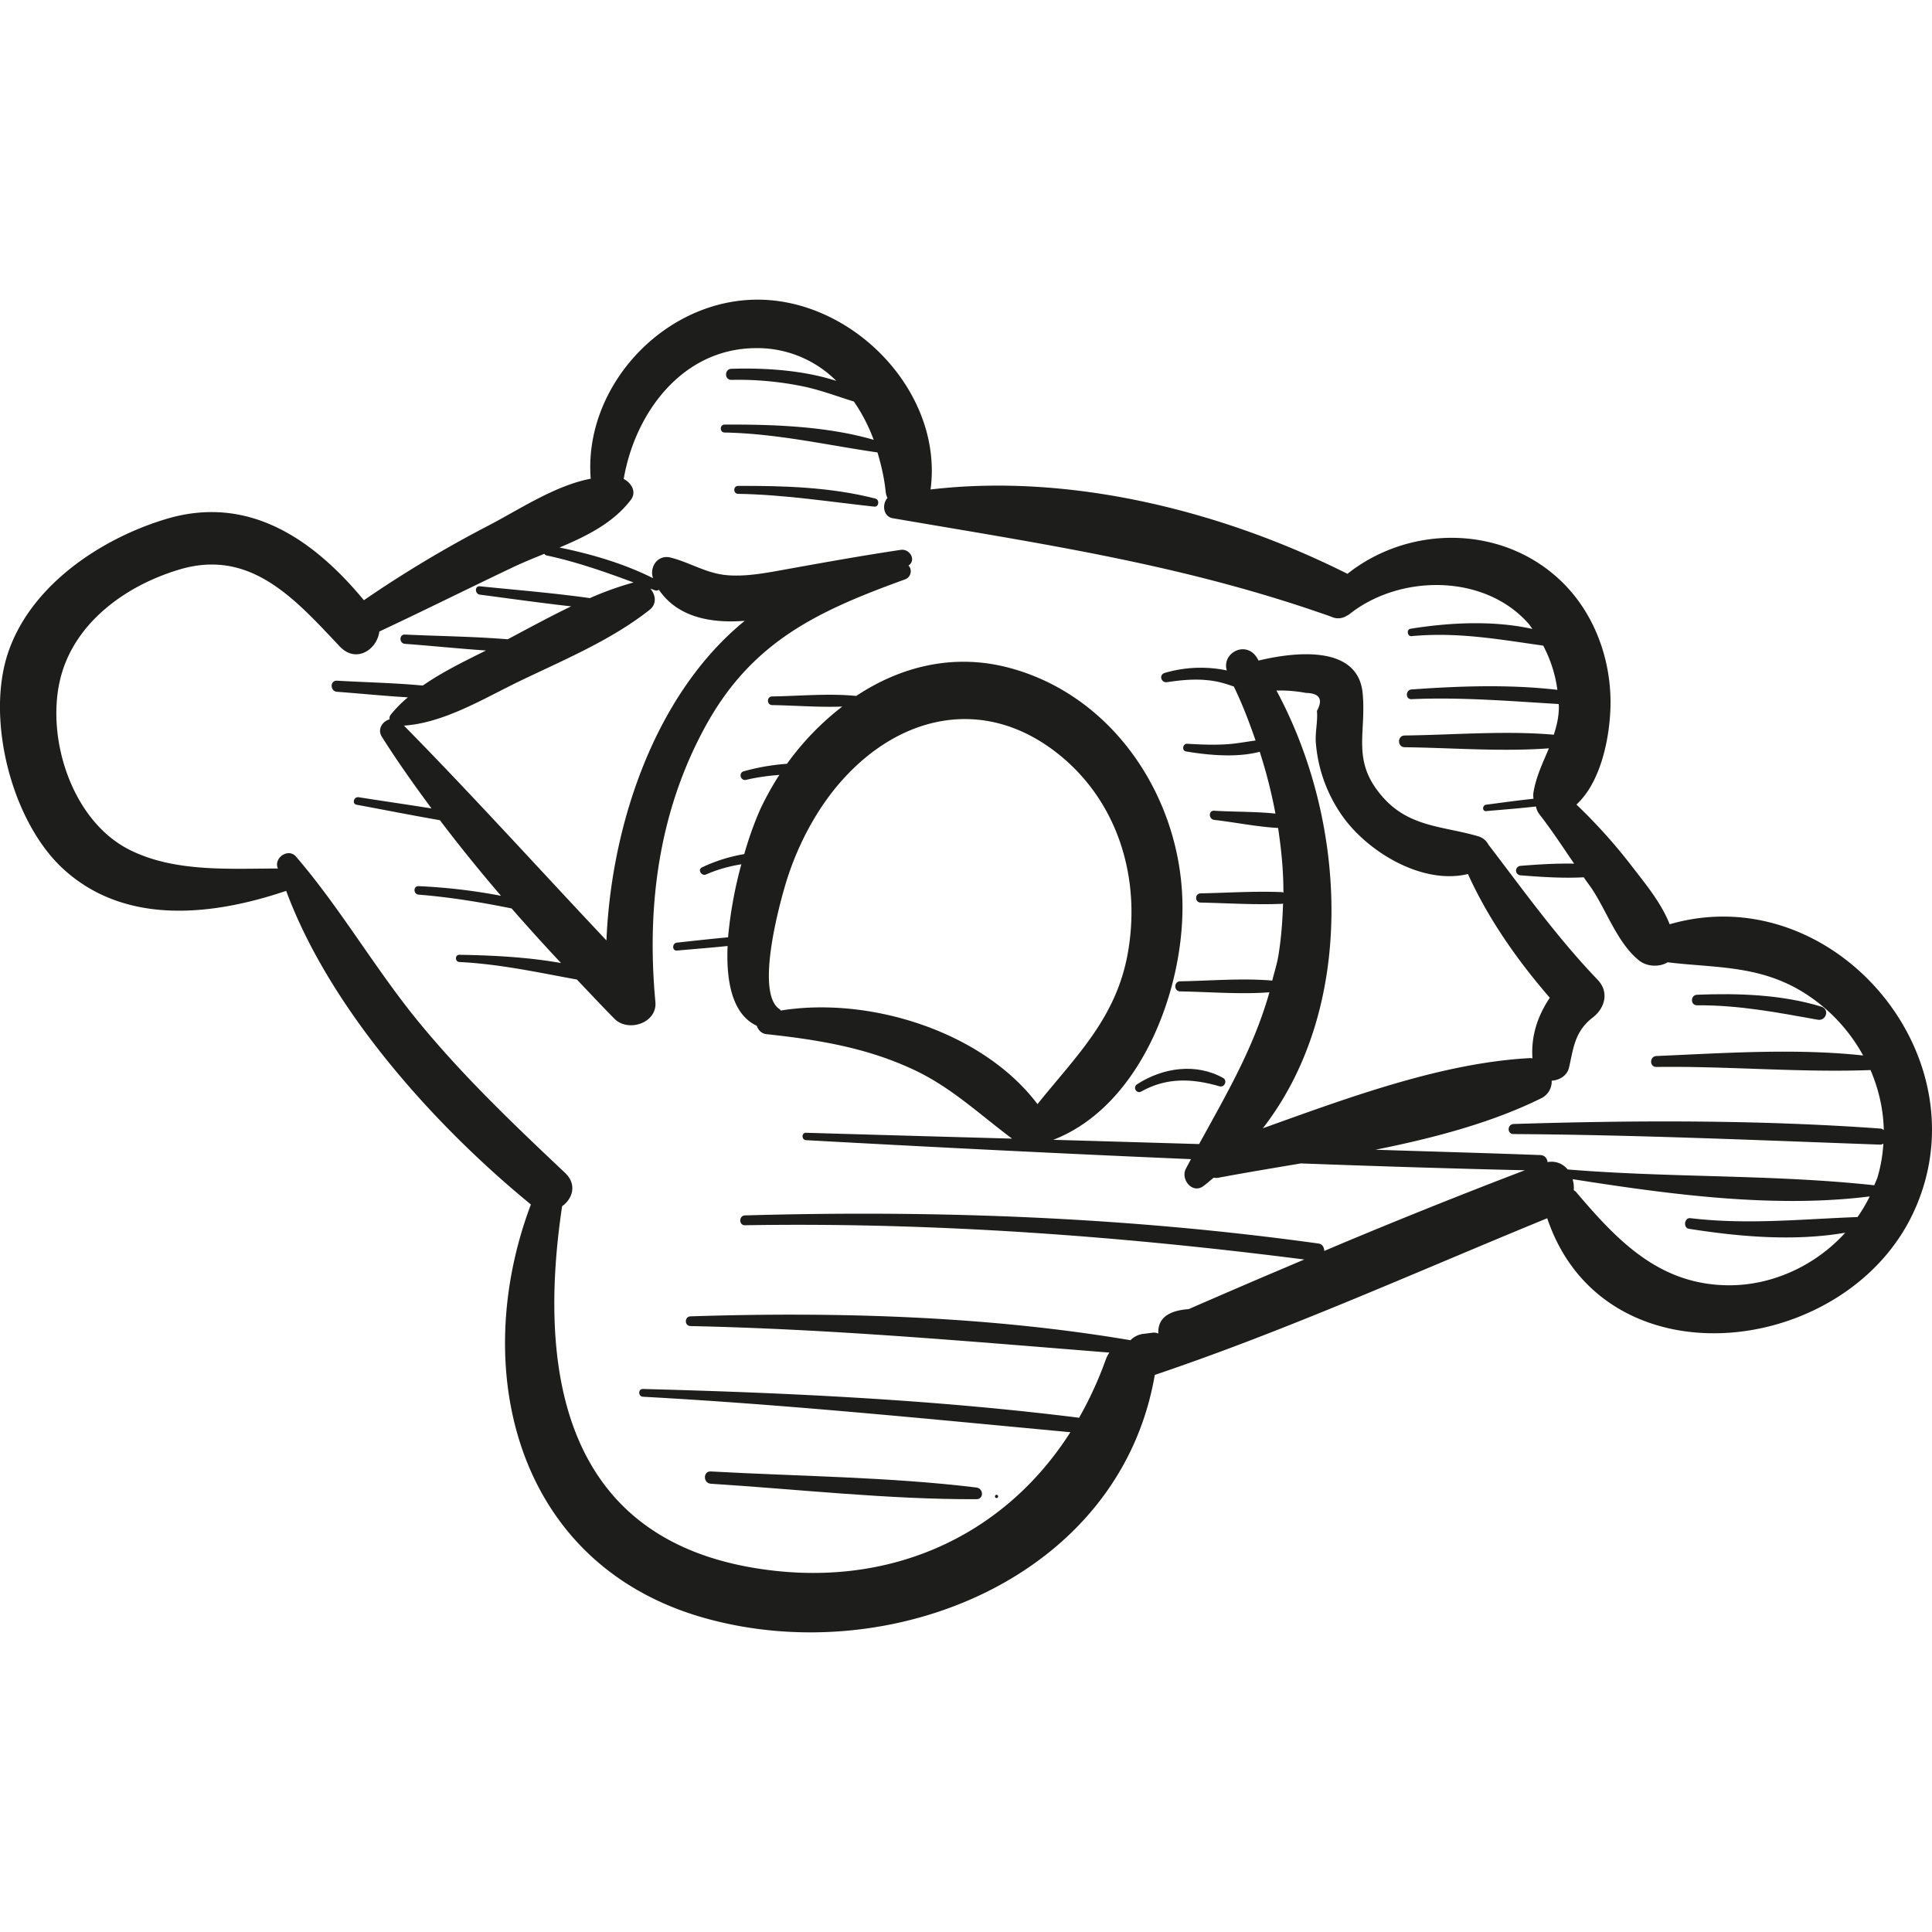 <svg xmlns="http://www.w3.org/2000/svg" viewBox="0 0 49.689 49.689"><g fill="#1d1d1b"><path d="M42.942 23.771c-.225-.573-.659-1.083-1.026-1.562a14.019 14.019 0 0 0-1.372-1.517c.639-.584.859-1.744.876-2.531.025-1.174-.4-2.368-1.246-3.193-1.518-1.48-3.923-1.475-5.519-.21-3.2-1.607-7.101-2.595-10.722-2.169.337-2.517-2.024-4.939-4.538-4.881-2.381.055-4.389 2.276-4.202 4.604-.928.177-1.854.804-2.649 1.215a30.32 30.32 0 0 0-3.185 1.91c-1.298-1.567-2.969-2.729-5.096-2.086-1.686.51-3.487 1.715-4.062 3.457-.564 1.708.1 4.334 1.438 5.551 1.593 1.45 3.836 1.19 5.721.553 1.142 3.078 3.843 6.059 6.294 8.066-1.601 4.24-.389 9.279 4.482 10.64 4.779 1.335 10.669-1.048 11.564-6.257 3.413-1.15 6.757-2.663 10.093-4.029 1.45 4.309 7.636 3.596 9.401-.111 1.913-4.019-2.05-8.667-6.252-7.45zm4.832 7.53c-1.455.055-2.839.202-4.3.029-.154-.018-.191.248-.037.273 1.295.205 2.708.328 4.021.101-.755.834-1.859 1.356-2.993 1.352-1.784-.007-2.861-1.14-3.929-2.398-.018-.021-.04-.032-.06-.049a.808.808 0 0 0-.03-.282c2.486.391 5.17.754 7.641.444a3.923 3.923 0 0 1-.313.53zm-8.851-2.134c3.154.019 6.294.159 9.444.272.032.001.047-.018.071-.027a3.83 3.83 0 0 1-.146.852c-.023.077-.061.148-.09.223-.004-.001-.005-.004-.009-.004-2.6-.282-5.253-.189-7.875-.406a.527.527 0 0 0-.516-.188c-.01-.09-.068-.177-.185-.182-1.413-.053-2.827-.091-4.241-.137 1.505-.302 2.987-.693 4.265-1.325a.48.48 0 0 0 .267-.451c.2-.013.397-.127.446-.339.113-.492.143-.926.609-1.285.316-.243.429-.656.125-.973-1.036-1.081-1.882-2.265-2.788-3.449-.003-.005-.009-.007-.012-.011a.43.43 0 0 0-.274-.23c-.901-.262-1.756-.23-2.437-.992-.836-.935-.431-1.63-.531-2.686-.116-1.221-1.671-1.082-2.675-.84-.019-.029-.035-.061-.055-.09-.287-.428-.898-.104-.764.344a3.273 3.273 0 0 0-1.6.065c-.154.049-.088.261.065.237.422-.065.833-.099 1.257-.02.159.03.31.08.46.133.005.008.007.018.012.026.214.444.387.901.546 1.361-.233.031-.466.076-.703.094-.354.026-.706.01-1.06-.01-.111-.006-.139.178-.027.197.571.096 1.3.166 1.897.009.168.523.304 1.053.404 1.59-.521-.055-1.067-.042-1.574-.074-.154-.01-.147.219 0 .236.527.06 1.095.178 1.642.207.083.55.139 1.104.137 1.665-.012-.003-.018-.014-.032-.014-.696-.03-1.402.017-2.099.032-.152.003-.152.232 0 .236.697.015 1.403.062 2.099.032.01 0 .014-.009.023-.011-.014.442-.046.885-.118 1.332-.038.232-.107.436-.16.654-.778-.068-1.588.006-2.368.018-.167.003-.168.257 0 .26.755.012 1.539.08 2.295.023-.403 1.426-1.096 2.604-1.808 3.903-1.25-.036-2.5-.074-3.75-.109 2.221-.863 3.338-3.791 3.322-6.027-.02-2.73-1.751-5.398-4.466-6.115-1.427-.377-2.788-.029-3.925.726-.708-.071-1.454.002-2.163.013-.143.002-.143.219 0 .222.59.01 1.206.061 1.804.038a7.068 7.068 0 0 0-1.422 1.472 5.592 5.592 0 0 0-1.112.193c-.142.039-.082.254.061.22.287-.068.57-.105.855-.127a7.467 7.467 0 0 0-.5.904 8.85 8.85 0 0 0-.402 1.132 4.136 4.136 0 0 0-1.085.341c-.124.058-.016.236.106.182.301-.132.599-.211.904-.261a10.774 10.774 0 0 0-.342 1.879c-.439.039-.877.09-1.314.136-.128.014-.132.215 0 .204.433-.038.868-.072 1.302-.117-.041.938.13 1.763.751 2.052.035.105.117.201.246.215 1.331.143 2.601.35 3.821.93.955.454 1.674 1.143 2.498 1.757a3121.33 3121.33 0 0 1-5.297-.15c-.123-.004-.121.183 0 .19 3.298.181 6.598.348 9.899.488-.044.083-.089.164-.133.249-.138.266.162.651.447.447.096-.068.178-.147.27-.218.039.003.078.008.123 0 .679-.128 1.392-.245 2.118-.368 1.92.071 3.84.132 5.761.176a159.729 159.729 0 0 0-4.867 1.951l-.29.124c-.006-.091-.046-.177-.15-.191-4.901-.679-9.806-.864-14.749-.723-.162.005-.163.256 0 .253 4.821-.08 9.606.271 14.384.881-.499.212-.999.423-1.497.637-.493.212-.985.425-1.476.639-.542.039-.799.25-.781.628a.277.277 0 0 0-.15-.021l-.22.028a.56.56 0 0 0-.347.165c-3.694-.625-7.578-.735-11.314-.614-.16.005-.161.246 0 .25 3.618.077 7.174.395 10.772.682a.784.784 0 0 0-.092.178 9.502 9.502 0 0 1-.69 1.503c-.005-.001-.007-.006-.012-.007-3.709-.463-7.467-.64-11.201-.738-.129-.003-.128.193 0 .2 3.677.2 7.328.57 10.992.912-1.728 2.714-4.749 4.085-8.212 3.477-4.903-.86-5.473-5.195-4.86-9.289.268-.191.392-.56.074-.86-1.309-1.235-2.599-2.464-3.745-3.857-1.129-1.372-2.019-2.934-3.174-4.276-.188-.219-.555.014-.476.277l.011.03c-1.278.003-2.68.097-3.829-.488-1.452-.738-2.128-2.818-1.778-4.344.334-1.46 1.667-2.44 3.082-2.86 1.836-.545 2.986.787 4.116 1.981.42.444.959.083 1.018-.384 1.144-.537 2.276-1.1 3.417-1.644.263-.125.543-.239.825-.354.016.016.028.035.057.041.774.165 1.505.423 2.239.695a8.186 8.186 0 0 0-1.123.403c-.938-.132-1.888-.209-2.828-.304-.139-.014-.134.197 0 .215.78.102 1.563.213 2.347.301-.555.266-1.098.564-1.633.847-.877-.073-1.767-.08-2.642-.122-.155-.007-.152.228 0 .239.69.051 1.388.124 2.084.171-.548.274-1.119.55-1.625.902-.733-.069-1.476-.083-2.207-.125-.184-.011-.181.271 0 .285.604.045 1.214.107 1.823.143a3.168 3.168 0 0 0-.445.452.141.141 0 0 0-.025.113c-.181.051-.323.253-.198.451.399.632.832 1.241 1.276 1.841-.624-.099-1.25-.19-1.873-.288-.125-.02-.181.17-.053.193.713.132 1.426.273 2.142.398a41.167 41.167 0 0 0 1.571 1.944 14.726 14.726 0 0 0-2.119-.248c-.142-.005-.138.207 0 .218.808.065 1.602.195 2.392.355.415.475.839.943 1.271 1.404-.868-.154-1.78-.198-2.613-.212-.12-.002-.119.18 0 .186 1.038.052 2.02.268 3.021.451.322.337.64.679.967 1.009.35.354 1.104.113 1.052-.436-.229-2.45.082-4.879 1.281-7.075 1.199-2.197 2.898-2.977 5.143-3.791.157-.057.185-.259.085-.354.209-.14.034-.438-.197-.404-1.053.157-2.078.343-3.124.532-.43.077-.876.153-1.315.122-.547-.038-.963-.322-1.478-.455-.333-.086-.554.237-.456.529-.757-.378-1.577-.617-2.405-.788.704-.296 1.386-.637 1.833-1.224.159-.209.014-.438-.182-.54.29-1.69 1.491-3.333 3.358-3.364a2.872 2.872 0 0 1 2.11.842c-.863-.279-1.849-.337-2.698-.311-.183.005-.184.287 0 .285a8.272 8.272 0 0 1 1.876.174c.438.095.851.252 1.274.383.208.301.38.633.51.985-1.211-.353-2.611-.398-3.835-.392-.131.001-.131.201 0 .204 1.351.026 2.615.321 3.932.512.1.335.178.677.211 1.018a.56.56 0 0 0 .045.154c-.145.159-.11.478.135.52 3.907.671 7.52 1.198 11.279 2.533a.407.407 0 0 0 .4-.025c.014-.007.028-.014.042-.023.005-.004.011-.004.016-.009 1.289-1.034 3.468-1.059 4.612.231.039.044.069.095.105.141-1.014-.226-2.156-.163-3.137-.005-.107.017-.083.2.026.19 1.185-.111 2.243.082 3.388.244.186.353.312.74.364 1.137-1.238-.144-2.523-.098-3.75-.01-.159.011-.162.257 0 .25 1.276-.056 2.521.049 3.784.125 0 .017.004.033.005.05.002.271-.056.51-.131.739-1.26-.109-2.573.005-3.834.02-.194.002-.195.3 0 .302 1.218.015 2.487.119 3.708.028-.154.369-.33.725-.398 1.141a.505.505 0 0 0 .003.156c-.407.043-.813.1-1.218.153-.103.013-.108.175 0 .165.426-.038.854-.07 1.28-.119l.001.004a.46.46 0 0 0 .09.199c.316.406.599.84.891 1.267-.465-.009-.939.021-1.383.057a.122.122 0 0 0 0 .243c.522.042 1.088.08 1.63.051.077.116.165.225.24.342.372.579.649 1.376 1.191 1.803.196.155.518.17.727.041 1.195.146 2.302.07 3.422.732a4.4 4.4 0 0 1 1.606 1.665c-1.745-.189-3.574-.061-5.317.014-.18.008-.182.284 0 .281 1.831-.025 3.681.148 5.507.08.209.486.33 1.009.341 1.543-.025-.014-.043-.036-.077-.038-3.135-.226-6.304-.216-9.444-.118-.168.011-.169.258-.005.259zm-4.395-8.175c.652.92 2.051 1.77 3.226 1.487.526 1.16 1.272 2.219 2.105 3.182-.313.47-.485.978-.446 1.559-.018-.001-.033-.008-.052-.007-2.255.116-4.663 1.009-6.882 1.805 2.409-3.104 2.18-7.865.35-11.258.252-.006.504.013.757.061.353.008.448.163.284.462.026.26-.048.545-.028.814.051.681.292 1.34.686 1.895zm-7.845 7.405c-1.413-1.874-4.329-2.776-6.603-2.407-.011-.009-.013-.024-.025-.032-.665-.419.041-2.896.198-3.38.295-.91.78-1.818 1.421-2.529 1.525-1.694 3.692-2.145 5.559-.645 1.542 1.239 2.117 3.222 1.769 5.131-.305 1.663-1.329 2.627-2.319 3.862zm-9.957-13.258l.119.043a.1.1 0 0 0 .1-.015c.467.685 1.289.872 2.209.8-2.295 1.868-3.432 5.214-3.557 8.22-1.736-1.842-3.434-3.722-5.208-5.525 1.033-.068 2.063-.703 2.972-1.142 1.135-.547 2.351-1.051 3.344-1.834.197-.155.157-.388.021-.547z"/><path d="M25.11 38.257c-2.253-.274-4.562-.287-6.828-.413-.204-.011-.202.304 0 .316 2.265.144 4.559.405 6.828.398.2 0 .188-.279 0-.301zM25.63 38.444c-.054 0-.054.084 0 .084s.054-.084 0-.084zM46.843 25.89c-1.012-.312-2.147-.349-3.197-.306-.173.007-.175.272 0 .271 1.067-.008 2.062.184 3.105.371.217.038.309-.269.092-.336zM31.457 27.724c-.704-.393-1.559-.263-2.215.164-.115.075-.013.253.108.185.659-.368 1.312-.338 2.016-.134.128.037.209-.15.091-.215zM22.514 12.823c-1.139-.294-2.361-.332-3.531-.326-.131.001-.131.202 0 .204 1.184.019 2.33.202 3.503.329.12.013.141-.178.028-.207z"/></g></svg>